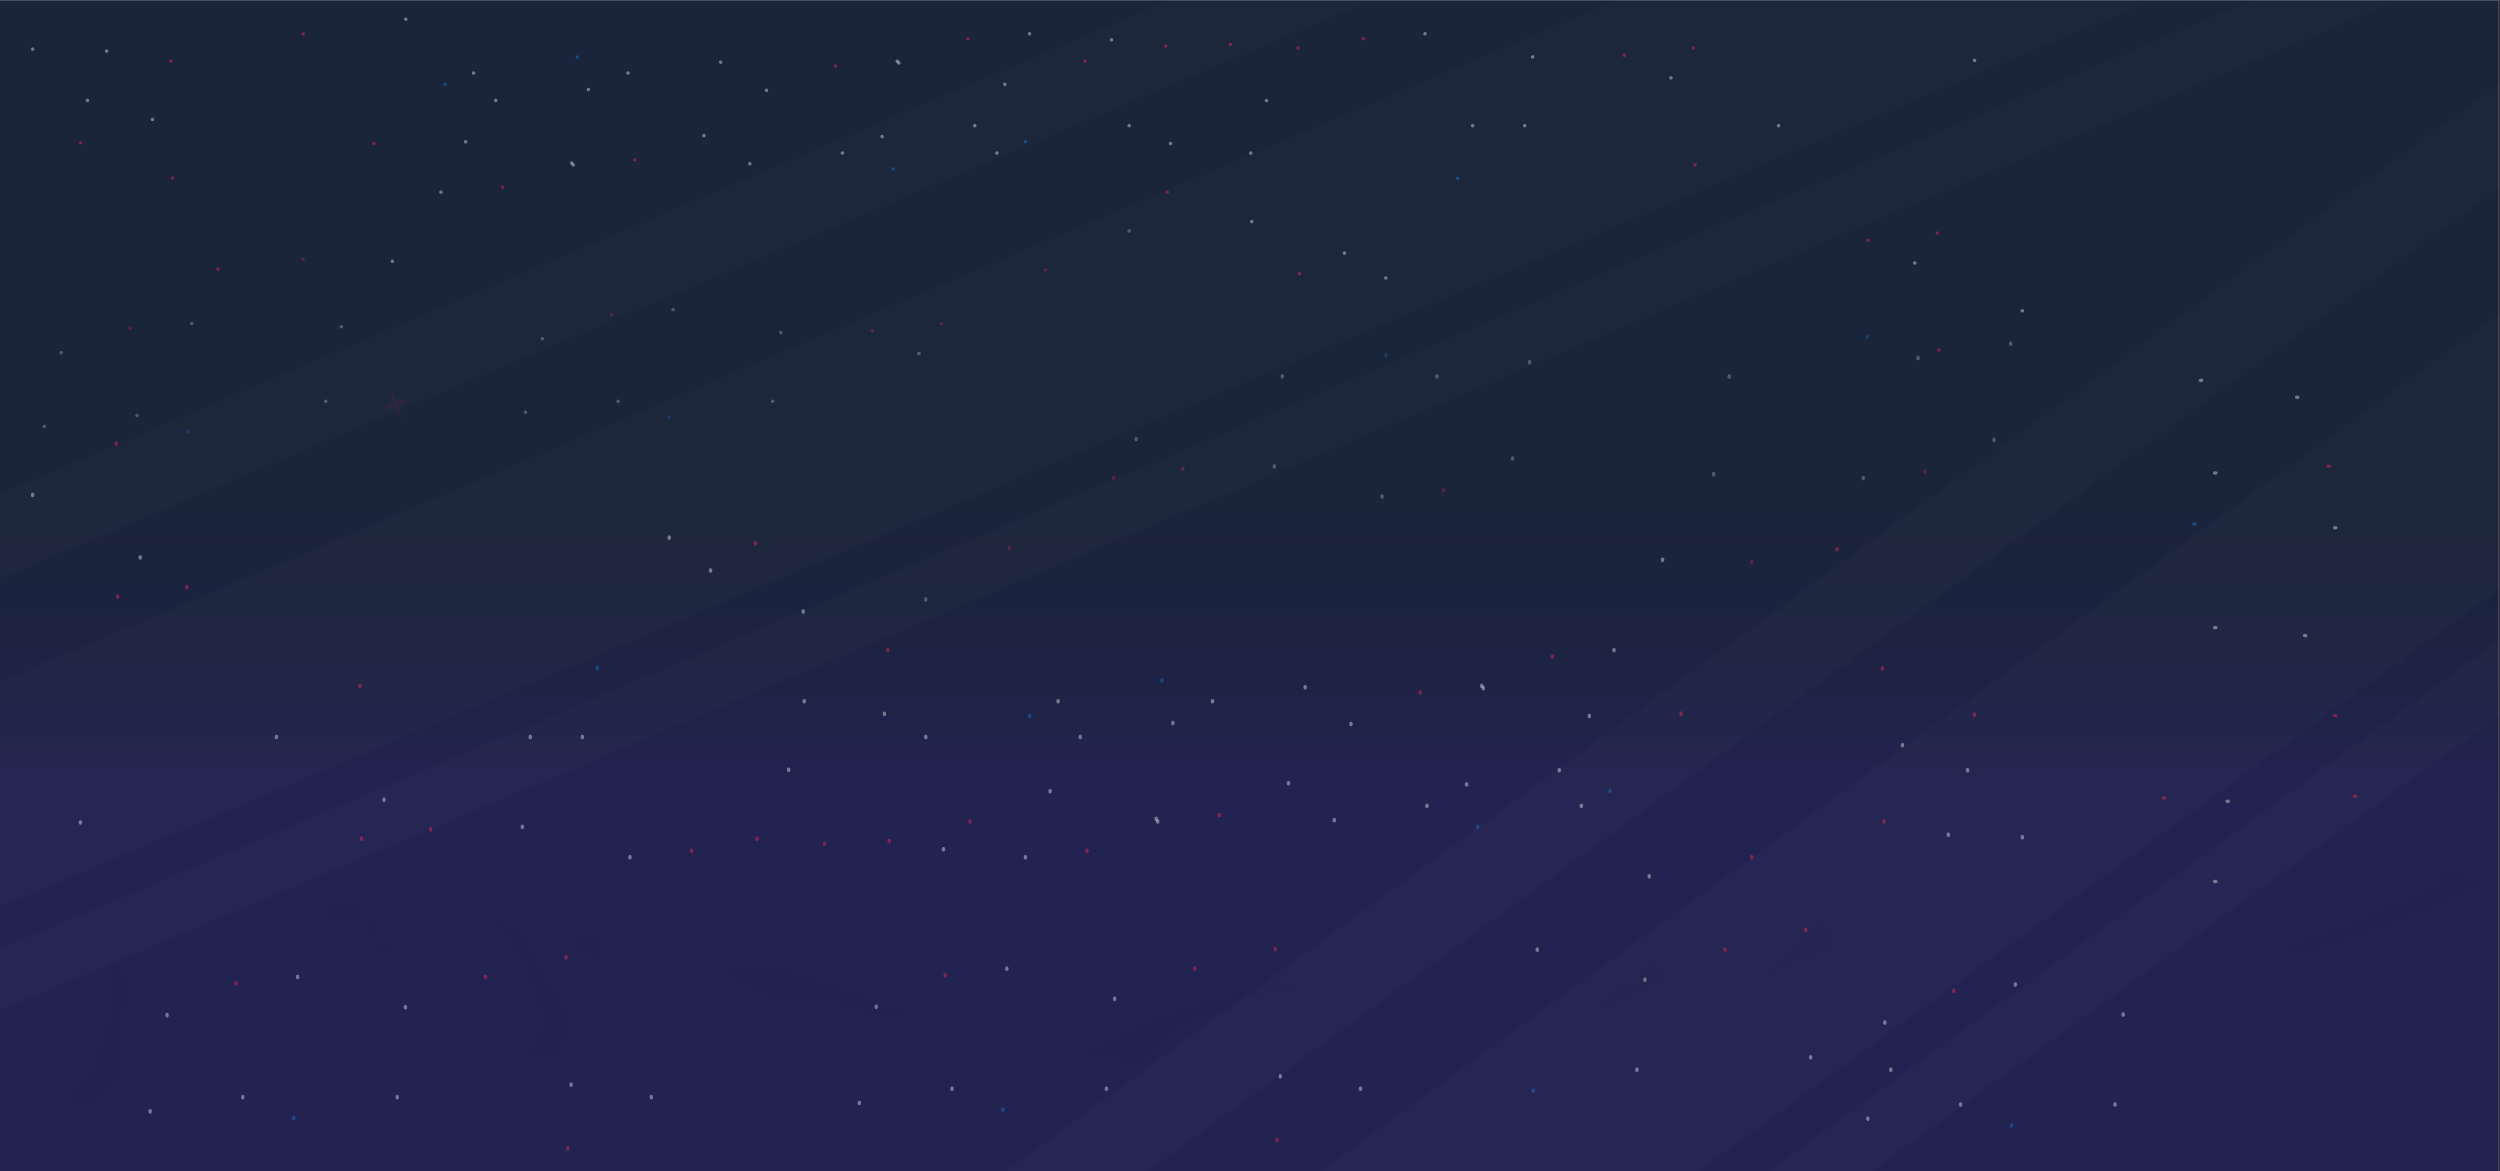 <svg id="Capa_1" data-name="Capa 1" xmlns="http://www.w3.org/2000/svg" xmlns:xlink="http://www.w3.org/1999/xlink" viewBox="0 0 1287 603"><rect x="0" y="0" width="1287" height="603" fill="#333333" stroke="none"/><defs><style>.cls-1,.cls-12,.cls-4{fill:#fff;}.cls-2{fill:url(#Degradado_sin_nombre);}.cls-3{opacity:0.43;}.cls-4{opacity:0.9;}.cls-10,.cls-12,.cls-4,.cls-8,.cls-9{isolation:isolate;}.cls-5{fill:#1976d2;}.cls-6,.cls-9{fill:#f62459;}.cls-7{opacity:0.27;}.cls-10,.cls-8{fill:#1a243a;}.cls-8,.cls-9{opacity:0.08;}.cls-10{opacity:0.16;}.cls-11{opacity:0.11;}.cls-12{opacity:0.12;}</style><linearGradient id="Degradado_sin_nombre" x1="643.2" y1="195.22" x2="643.2" y2="364.84" gradientTransform="matrix(1, 0, 0, -1, 0, 604.4)" gradientUnits="userSpaceOnUse"><stop offset="0" stop-color="#232352"/><stop offset="0.19" stop-color="#20234a"/><stop offset="0.59" stop-color="#1b243e"/><stop offset="1" stop-color="#1a243a"/></linearGradient></defs><title>cover movil solo espacio-01</title><rect class="cls-1" width="1286.4" height="603"/><rect class="cls-2" y="0.1" width="1286.4" height="602.9"/><g class="cls-3"><circle class="cls-4" cx="45" cy="51.7" r="0.9"/><circle class="cls-4" cx="208.9" cy="9.9" r="0.9"/><circle class="cls-4" cx="202" cy="134.5" r="0.9"/><circle class="cls-5" cx="229.1" cy="43.4" r="0.9"/><circle class="cls-4" cx="255.2" cy="51.7" r="0.9"/><circle class="cls-4" cx="294.3" cy="83.9" r="0.9"/><circle class="cls-4" cx="227" cy="98.9" r="0.9"/><circle class="cls-4" cx="302.9" cy="46.1" r="0.9"/><circle class="cls-6" cx="88.8" cy="91.7" r="0.9"/><circle class="cls-6" cx="258.7" cy="96.4" r="0.9"/><circle class="cls-4" cx="78.5" cy="61.5" r="0.9"/><circle class="cls-6" cx="112.2" cy="138.6" r="0.9"/><circle class="cls-6" cx="88" cy="31.5" r="0.9"/></g><g class="cls-3"><circle class="cls-4" cx="54.9" cy="26.3" r="0.9"/><circle class="cls-4" cx="243.8" cy="37.6" r="0.9"/><circle class="cls-4" cx="239.7" cy="73" r="0.9"/><circle class="cls-5" cx="297.2" cy="29.4" r="0.9"/><circle class="cls-4" cx="323.3" cy="37.6" r="0.9"/><circle class="cls-4" cx="362.4" cy="69.8" r="0.9"/><circle class="cls-4" cx="295.1" cy="84.9" r="0.9"/><circle class="cls-4" cx="371" cy="32" r="0.9"/><circle class="cls-6" cx="41.5" cy="73.5" r="0.9"/><circle class="cls-6" cx="326.8" cy="82.3" r="0.9"/><circle class="cls-4" cx="16.8" cy="25.3" r="0.9"/><circle class="cls-6" cx="192.5" cy="73.9" r="0.9"/><circle class="cls-6" cx="156.1" cy="17.4" r="0.9"/></g><g class="cls-3"><circle class="cls-4" cx="758.1" cy="64.7" r="0.9"/><circle class="cls-4" cx="581.3" cy="64.7" r="0.9"/><circle class="cls-4" cx="572.2" cy="20.5" r="0.9"/><circle class="cls-5" cx="527.9" cy="72.9" r="0.9"/><circle class="cls-4" cx="501.8" cy="64.7" r="0.9"/><circle class="cls-4" cx="462.7" cy="32.4" r="0.9"/><circle class="cls-4" cx="530" cy="17.4" r="0.9"/><circle class="cls-4" cx="454.1" cy="70.3" r="0.9"/><circle class="cls-6" cx="668.2" cy="24.7" r="0.9"/><circle class="cls-6" cx="498.3" cy="19.9" r="0.9"/><circle class="cls-4" cx="652" cy="51.8" r="0.9"/><circle class="cls-6" cx="633.4" cy="22.8" r="0.9"/><circle class="cls-6" cx="669" cy="140.9" r="0.9"/></g><g class="cls-3"><circle class="cls-4" cx="915.6" cy="64.7" r="0.9"/><circle class="cls-4" cx="784.9" cy="64.7" r="0.9"/><circle class="cls-4" cx="789" cy="29.3" r="0.9"/><circle class="cls-5" cx="750.4" cy="91.8" r="0.9"/><circle class="cls-4" cx="713.4" cy="143.1" r="0.9"/><circle class="cls-4" cx="692.1" cy="130.3" r="0.9"/><circle class="cls-4" cx="733.6" cy="17.4" r="0.9"/><circle class="cls-4" cx="644.4" cy="114.1" r="0.9"/><circle class="cls-6" cx="871.8" cy="24.7" r="0.9"/><circle class="cls-6" cx="701.9" cy="19.9" r="0.9"/><circle class="cls-4" cx="860.2" cy="40.1" r="0.9"/><circle class="cls-4" cx="1016.5" cy="31.1" r="0.9"/><circle class="cls-6" cx="836.2" cy="28.4" r="0.9"/><circle class="cls-6" cx="872.6" cy="84.9" r="0.9"/><circle class="cls-4" cx="1041.1" cy="160" r="0.9"/><circle class="cls-6" cx="997.3" cy="120" r="0.9"/><circle class="cls-4" cx="985.7" cy="135.4" r="0.9"/><circle class="cls-6" cx="961.7" cy="123.7" r="0.9"/><circle class="cls-6" cx="998.1" cy="180.2" r="0.9"/></g><g class="cls-3"><circle class="cls-4" cx="643.9" cy="78.8" r="0.9"/><circle class="cls-4" cx="513.2" cy="78.8" r="0.9"/><circle class="cls-4" cx="517.3" cy="43.4" r="0.9"/><circle class="cls-5" cx="459.8" cy="87" r="0.9"/><circle class="cls-4" cx="433.7" cy="78.8" r="0.9"/><circle class="cls-4" cx="394.6" cy="46.5" r="0.9"/><circle class="cls-4" cx="461.9" cy="31.5" r="0.9"/><circle class="cls-4" cx="386" cy="84.3" r="0.9"/><circle class="cls-6" cx="600.1" cy="23.7" r="0.9"/><circle class="cls-6" cx="430.2" cy="34" r="0.9"/><circle class="cls-4" cx="602.6" cy="73.9" r="0.9"/><circle class="cls-6" cx="558.5" cy="31.5" r="0.9"/><circle class="cls-6" cx="600.9" cy="98.9" r="0.9"/></g><g class="cls-7"><circle class="cls-4" cx="581.3" cy="118.9" r="0.9"/><circle class="cls-4" cx="397.8" cy="206.6" r="0.9"/><circle class="cls-4" cx="401.9" cy="171.2" r="0.9"/><circle class="cls-5" cx="344.4" cy="214.9" r="0.9"/><circle class="cls-4" cx="318.2" cy="206.6" r="0.9"/><circle class="cls-4" cx="167.7" cy="206.6" r="0.9"/><circle class="cls-4" cx="279.2" cy="174.4" r="0.9"/><circle class="cls-4" cx="346.5" cy="159.4" r="0.9"/><circle class="cls-4" cx="270.5" cy="212.2" r="0.9"/><circle class="cls-4" cx="175.7" cy="168.2" r="0.9"/><circle class="cls-6" cx="484.7" cy="166.6" r="0.9"/><circle class="cls-6" cx="314.8" cy="161.9" r="0.9"/><circle class="cls-6" cx="156.1" cy="133.5" r="0.9"/><circle class="cls-5" cx="96.7" cy="222.1" r="0.9"/><circle class="cls-4" cx="70.5" cy="213.9" r="0.9"/><circle class="cls-4" cx="31.5" cy="181.6" r="0.9"/><circle class="cls-4" cx="98.7" cy="166.6" r="0.9"/><circle class="cls-4" cx="22.8" cy="219.5" r="0.9"/><circle class="cls-6" cx="67" cy="169.1" r="0.9"/><circle class="cls-4" cx="473.1" cy="182" r="0.9"/><circle class="cls-6" cx="449.1" cy="170.3" r="0.9"/><circle class="cls-6" cx="538.3" cy="139" r="0.9"/></g><g class="cls-3"><ellipse class="cls-4" cx="1012.9" cy="396.5" rx="0.9" ry="1.2"/><ellipse class="cls-4" cx="849" cy="451.1" rx="0.9" ry="1.2"/><ellipse class="cls-4" cx="855.9" cy="288.2" rx="0.9" ry="1.2"/><ellipse class="cls-5" cx="828.8" cy="407.2" rx="0.9" ry="1.2"/><ellipse class="cls-4" cx="802.7" cy="396.5" rx="0.9" ry="1.2"/><ellipse class="cls-4" cx="763.6" cy="354.3" rx="0.9" ry="1.2"/><ellipse class="cls-4" cx="830.9" cy="334.7" rx="0.9" ry="1.2"/><ellipse class="cls-4" cx="755" cy="403.8" rx="0.9" ry="1.2"/><ellipse class="cls-6" cx="969.1" cy="344.1" rx="0.9" ry="1.2"/><ellipse class="cls-6" cx="799.2" cy="338" rx="0.9" ry="1.2"/><ellipse class="cls-4" cx="979.4" cy="383.6" rx="0.9" ry="1.2"/><ellipse class="cls-6" cx="945.7" cy="282.7" rx="0.9" ry="1.2"/><ellipse class="cls-6" cx="969.9" cy="422.9" rx="0.9" ry="1.2"/></g><g class="cls-3"><ellipse class="cls-4" cx="1003" cy="429.7" rx="0.9" ry="1.2"/><ellipse class="cls-4" cx="814.1" cy="414.9" rx="0.9" ry="1.2"/><ellipse class="cls-4" cx="818.2" cy="368.6" rx="0.9" ry="1.2"/><ellipse class="cls-5" cx="760.7" cy="425.7" rx="0.9" ry="1.2"/><ellipse class="cls-4" cx="734.6" cy="414.9" rx="0.9" ry="1.2"/><ellipse class="cls-4" cx="695.5" cy="372.7" rx="0.9" ry="1.2"/><ellipse class="cls-4" cx="762.8" cy="353.1" rx="0.9" ry="1.2"/><ellipse class="cls-4" cx="686.9" cy="422.2" rx="0.9" ry="1.2"/><ellipse class="cls-6" cx="1016.4" cy="368" rx="0.9" ry="1.2"/><ellipse class="cls-6" cx="731.1" cy="356.4" rx="0.9" ry="1.2"/><ellipse class="cls-4" cx="1041.1" cy="431" rx="0.9" ry="1.2"/><ellipse class="cls-6" cx="865.4" cy="367.4" rx="0.9" ry="1.2"/><ellipse class="cls-6" cx="901.8" cy="441.3" rx="0.9" ry="1.2"/></g><g class="cls-3"><ellipse class="cls-4" cx="299.8" cy="379.4" rx="0.9" ry="1.2"/><ellipse class="cls-4" cx="476.6" cy="379.4" rx="0.9" ry="1.2"/><ellipse class="cls-4" cx="485.7" cy="437.2" rx="0.9" ry="1.2"/><ellipse class="cls-5" cx="530" cy="368.7" rx="0.9" ry="1.2"/><ellipse class="cls-4" cx="556.1" cy="379.4" rx="0.9" ry="1.2"/><ellipse class="cls-4" cx="595.2" cy="421.6" rx="0.9" ry="1.2"/><ellipse class="cls-4" cx="527.9" cy="441.3" rx="0.9" ry="1.2"/><ellipse class="cls-4" cx="603.8" cy="372.2" rx="0.9" ry="1.2"/><ellipse class="cls-6" cx="389.7" cy="431.8" rx="0.9" ry="1.2"/><ellipse class="cls-6" cx="559.6" cy="438" rx="0.9" ry="1.2"/><ellipse class="cls-4" cx="406" cy="396.3" rx="0.9" ry="1.2"/><ellipse class="cls-6" cx="424.5" cy="434.3" rx="0.9" ry="1.2"/><ellipse class="cls-6" cx="388.9" cy="279.7" rx="0.9" ry="1.2"/></g><g class="cls-3"><ellipse class="cls-4" cx="142.3" cy="379.4" rx="0.9" ry="1.2"/><ellipse class="cls-4" cx="273" cy="379.4" rx="0.9" ry="1.2"/><ellipse class="cls-4" cx="268.9" cy="425.7" rx="0.9" ry="1.2"/><ellipse class="cls-5" cx="307.5" cy="344" rx="0.9" ry="1.2"/><ellipse class="cls-4" cx="344.5" cy="276.8" rx="0.9" ry="1.2"/><ellipse class="cls-4" cx="365.8" cy="293.7" rx="0.9" ry="1.2"/><ellipse class="cls-4" cx="324.3" cy="441.3" rx="0.9" ry="1.2"/><ellipse class="cls-4" cx="413.5" cy="314.8" rx="0.9" ry="1.2"/><ellipse class="cls-6" cx="186.1" cy="431.8" rx="0.9" ry="1.2"/><ellipse class="cls-6" cx="356" cy="438" rx="0.9" ry="1.2"/><ellipse class="cls-4" cx="197.7" cy="411.7" rx="0.9" ry="1.2"/><ellipse class="cls-4" cx="41.4" cy="423.4" rx="0.9" ry="1.2"/><ellipse class="cls-6" cx="221.7" cy="427" rx="0.9" ry="1.2"/><ellipse class="cls-6" cx="185.3" cy="353.1" rx="0.9" ry="1.2"/><ellipse class="cls-4" cx="16.8" cy="254.8" rx="0.9" ry="1.2"/><ellipse class="cls-6" cx="60.6" cy="307.1" rx="0.9" ry="1.2"/><ellipse class="cls-4" cx="72.2" cy="287" rx="0.9" ry="1.2"/><ellipse class="cls-6" cx="96.2" cy="302.3" rx="0.9" ry="1.2"/><ellipse class="cls-6" cx="59.8" cy="228.4" rx="0.9" ry="1.2"/></g><g class="cls-3"><ellipse class="cls-4" cx="414" cy="361" rx="0.9" ry="1.2"/><ellipse class="cls-4" cx="544.7" cy="361" rx="0.9" ry="1.2"/><ellipse class="cls-4" cx="540.6" cy="407.3" rx="0.9" ry="1.2"/><ellipse class="cls-5" cx="598.1" cy="350.3" rx="0.9" ry="1.2"/><ellipse class="cls-4" cx="624.2" cy="361" rx="0.9" ry="1.2"/><ellipse class="cls-4" cx="663.3" cy="403.2" rx="0.9" ry="1.2"/><ellipse class="cls-4" cx="596" cy="422.9" rx="0.9" ry="1.2"/><ellipse class="cls-4" cx="671.9" cy="353.8" rx="0.9" ry="1.2"/><ellipse class="cls-6" cx="457.8" cy="433" rx="0.9" ry="1.2"/><ellipse class="cls-6" cx="627.7" cy="419.6" rx="0.9" ry="1.2"/><ellipse class="cls-4" cx="455.3" cy="367.5" rx="0.9" ry="1.2"/><ellipse class="cls-6" cx="499.4" cy="422.9" rx="0.9" ry="1.2"/><ellipse class="cls-6" cx="457" cy="334.7" rx="0.9" ry="1.2"/></g><g class="cls-3"><ellipse class="cls-4" cx="1140.4" cy="453.8" rx="1.2" ry="0.9"/><ellipse class="cls-4" cx="1140.4" cy="323.1" rx="1.2" ry="0.9"/><ellipse class="cls-4" cx="1186.7" cy="327.2" rx="1.2" ry="0.9"/><ellipse class="cls-5" cx="1129.7" cy="269.7" rx="1.2" ry="0.9"/><ellipse class="cls-4" cx="1140.4" cy="243.5" rx="1.2" ry="0.9"/><ellipse class="cls-4" cx="1182.6" cy="204.5" rx="1.2" ry="0.9"/><ellipse class="cls-4" cx="1202.2" cy="271.7" rx="1.2" ry="0.9"/><ellipse class="cls-4" cx="1133.1" cy="195.8" rx="1.2" ry="0.9"/><ellipse class="cls-6" cx="1212.4" cy="409.9" rx="1.2" ry="0.9"/><ellipse class="cls-6" cx="1198.9" cy="240" rx="1.2" ry="0.9"/><ellipse class="cls-4" cx="1146.8" cy="412.5" rx="1.2" ry="0.9"/><ellipse class="cls-6" cx="1202.2" cy="368.4" rx="1.2" ry="0.9"/><ellipse class="cls-6" cx="1114" cy="410.8" rx="1.2" ry="0.9"/></g><g class="cls-3"><ellipse class="cls-4" cx="335.3" cy="564.8" rx="0.9" ry="1.2"/><ellipse class="cls-4" cx="204.5" cy="564.8" rx="0.9" ry="1.2"/><ellipse class="cls-4" cx="208.7" cy="518.5" rx="0.9" ry="1.2"/><ellipse class="cls-5" cx="151.2" cy="575.5" rx="0.9" ry="1.2"/><ellipse class="cls-4" cx="125" cy="564.8" rx="0.9" ry="1.2"/><ellipse class="cls-4" cx="86" cy="522.6" rx="0.9" ry="1.2"/><ellipse class="cls-4" cx="153.2" cy="502.9" rx="0.9" ry="1.2"/><ellipse class="cls-4" cx="77.3" cy="572.1" rx="0.9" ry="1.2"/><ellipse class="cls-6" cx="291.4" cy="492.8" rx="0.9" ry="1.2"/><ellipse class="cls-6" cx="121.5" cy="506.2" rx="0.9" ry="1.2"/><ellipse class="cls-4" cx="294" cy="558.4" rx="0.9" ry="1.2"/><ellipse class="cls-6" cx="249.9" cy="502.9" rx="0.9" ry="1.2"/><ellipse class="cls-6" cx="292.3" cy="591.2" rx="0.9" ry="1.2"/></g><g class="cls-3"><ellipse class="cls-4" cx="700.4" cy="560.5" rx="0.9" ry="1.2"/><ellipse class="cls-4" cx="569.6" cy="560.5" rx="0.9" ry="1.2"/><ellipse class="cls-4" cx="573.8" cy="514.2" rx="0.9" ry="1.2"/><ellipse class="cls-5" cx="516.3" cy="571.3" rx="0.9" ry="1.2"/><ellipse class="cls-4" cx="490.1" cy="560.5" rx="0.9" ry="1.2"/><ellipse class="cls-4" cx="451.1" cy="518.3" rx="0.9" ry="1.2"/><ellipse class="cls-4" cx="518.3" cy="498.7" rx="0.9" ry="1.2"/><ellipse class="cls-4" cx="442.4" cy="567.8" rx="0.9" ry="1.2"/><ellipse class="cls-6" cx="656.5" cy="488.5" rx="0.9" ry="1.2"/><ellipse class="cls-6" cx="486.6" cy="502" rx="0.9" ry="1.2"/><ellipse class="cls-4" cx="1088.8" cy="568.6" rx="0.9" ry="1.2"/><ellipse class="cls-4" cx="1093" cy="522.3" rx="0.9" ry="1.2"/><ellipse class="cls-5" cx="1035.5" cy="579.4" rx="0.9" ry="1.2"/><ellipse class="cls-4" cx="1009.3" cy="568.6" rx="0.9" ry="1.2"/><ellipse class="cls-4" cx="970.3" cy="526.4" rx="0.9" ry="1.2"/><ellipse class="cls-4" cx="1037.5" cy="506.8" rx="0.9" ry="1.2"/><ellipse class="cls-4" cx="961.6" cy="575.9" rx="0.9" ry="1.2"/><ellipse class="cls-6" cx="1005.8" cy="510.1" rx="0.9" ry="1.2"/><ellipse class="cls-4" cx="659.1" cy="554.1" rx="0.9" ry="1.2"/><ellipse class="cls-6" cx="615" cy="498.7" rx="0.9" ry="1.2"/><ellipse class="cls-4" cx="973.4" cy="550.7" rx="0.9" ry="1.2"/><ellipse class="cls-4" cx="842.7" cy="550.7" rx="0.9" ry="1.2"/><ellipse class="cls-4" cx="846.8" cy="504.4" rx="0.9" ry="1.2"/><ellipse class="cls-5" cx="789.3" cy="561.5" rx="0.9" ry="1.2"/><ellipse class="cls-4" cx="791.4" cy="488.9" rx="0.9" ry="1.2"/><ellipse class="cls-6" cx="929.6" cy="478.7" rx="0.9" ry="1.2"/><ellipse class="cls-4" cx="932.1" cy="544.3" rx="0.9" ry="1.2"/><ellipse class="cls-6" cx="888" cy="488.9" rx="0.9" ry="1.2"/><ellipse class="cls-6" cx="657.4" cy="586.9" rx="0.9" ry="1.2"/></g><g class="cls-7"><ellipse class="cls-4" cx="476.6" cy="308.6" rx="0.9" ry="1.2"/><ellipse class="cls-4" cx="660.1" cy="193.8" rx="0.9" ry="1.2"/><ellipse class="cls-4" cx="656" cy="240.1" rx="0.9" ry="1.2"/><ellipse class="cls-5" cx="713.5" cy="183" rx="0.9" ry="1.2"/><ellipse class="cls-4" cx="739.7" cy="193.8" rx="0.9" ry="1.2"/><ellipse class="cls-4" cx="890.2" cy="193.8" rx="0.9" ry="1.2"/><ellipse class="cls-4" cx="778.7" cy="236" rx="0.9" ry="1.2"/><ellipse class="cls-4" cx="711.5" cy="255.6" rx="0.9" ry="1.2"/><ellipse class="cls-4" cx="787.4" cy="186.5" rx="0.9" ry="1.2"/><ellipse class="cls-4" cx="882.2" cy="244.1" rx="0.9" ry="1.2"/><ellipse class="cls-6" cx="573.3" cy="246.1" rx="0.9" ry="1.2"/><ellipse class="cls-6" cx="743.2" cy="252.3" rx="0.9" ry="1.2"/><ellipse class="cls-6" cx="901.8" cy="289.4" rx="0.9" ry="1.2"/><ellipse class="cls-5" cx="961.2" cy="173.5" rx="0.9" ry="1.2"/><ellipse class="cls-4" cx="987.4" cy="184.3" rx="0.9" ry="1.2"/><ellipse class="cls-4" cx="1026.5" cy="226.5" rx="0.9" ry="1.2"/><ellipse class="cls-4" cx="959.2" cy="246.1" rx="0.9" ry="1.2"/><ellipse class="cls-4" cx="1035.1" cy="177" rx="0.9" ry="1.2"/><ellipse class="cls-6" cx="990.9" cy="242.8" rx="0.9" ry="1.2"/><ellipse class="cls-4" cx="584.9" cy="226" rx="0.9" ry="1.2"/><ellipse class="cls-6" cx="608.9" cy="241.3" rx="0.9" ry="1.2"/><ellipse class="cls-6" cx="519.6" cy="282.2" rx="0.9" ry="1.2"/></g><path class="cls-8" d="M1251.1,444.3l27.3,10.5s-76.7,37.3-115.2,38l53.3-20.7,41-18.6Z" transform="translate(0 0.4)"/><path class="cls-8" d="M944.8,485.6l-42.1,19.8,16.5-12.7,14.2-15.1,1.5-5.6C935,472,944.5,481.8,944.8,485.6Z" transform="translate(0 0.4)"/><polygon class="cls-9" points="204.4 206.7 212.5 204.9 205.1 208.7 206.9 216.7 203.1 209.4 195.1 211.2 202.4 207.4 200.6 199.3 204.4 206.7"/><ellipse class="cls-8" cx="302.77" cy="485.84" rx="4.8" ry="9.5" transform="translate(-269.37 505.52) rotate(-60)"/><ellipse class="cls-8" cx="177.1" cy="470.1" rx="9.5" ry="4.8"/><ellipse class="cls-8" cx="197.28" cy="486.78" rx="2.4" ry="4.8" transform="translate(-286.42 282.47) rotate(-45)"/><ellipse class="cls-8" cx="191.39" cy="477.24" rx="4.8" ry="2.4" transform="translate(-322.8 479.92) rotate(-68.4)"/><path class="cls-8" d="M251,469.7l18,10.6,11.1,20s13.2,22,13.2,24.7-5.6,18.6-5.6,18.6H271.5l8.5-16-8.7-28-9.3-18Z" transform="translate(0 0.4)"/><path class="cls-8" d="M54.3,490.9L65,504.6l-1.1,21.1s-0.3,23.4-1.9,26S46,568,46,568l-15.2-3.3L48,551.4l8-28.1,1.6-18.8Z" transform="translate(0 0.4)"/><polygon class="cls-8" points="634.3 500.8 662.2 505.8 669.4 511.5 647.1 512.1 605.8 528.7 586.3 548.3 558.8 541.9 601.8 521.4 637.6 511.5 649.3 505.8 634.3 500.8"/><path class="cls-8" d="M847.2,488.7l2.2,7.3-8.6,11.6-11.5,1.5L818.6,521l38.2-17.6A54.12,54.12,0,0,0,847.2,488.7Z" transform="translate(0 0.4)"/><polygon class="cls-8" points="377 505.1 398.8 515 425.5 515 448.4 522 470.2 522 432.8 508.8 408.8 500 370.9 500 377 505.1"/><path class="cls-10" d="M258.8,539.2c0,7.1-24,12.8-53.5,12.8-24.6,0-45.4-4-51.6-9.4" transform="translate(0 0.4)"/><g class="cls-11"><polygon class="cls-12" points="1287 43.1 517.8 603 590.8 603 1287 96.4 1287 43.1"/><polygon class="cls-12" points="1287 367.9 1287 329.4 910.7 603 963.5 603 1287 367.9"/><polygon class="cls-12" points="1287 302.8 1287 161.5 680.1 603 874.2 603 1287 302.8"/></g><g class="cls-11"><polygon class="cls-12" points="602.8 0 0 254.2 0 297.8 706.3 0 602.8 0"/><polygon class="cls-12" points="1159.8 0 0 488.6 0 520.1 1234.6 0 1159.8 0"/><polygon class="cls-12" points="832.9 0 0 351.1 0 466.8 1108 0 832.9 0"/></g></svg>